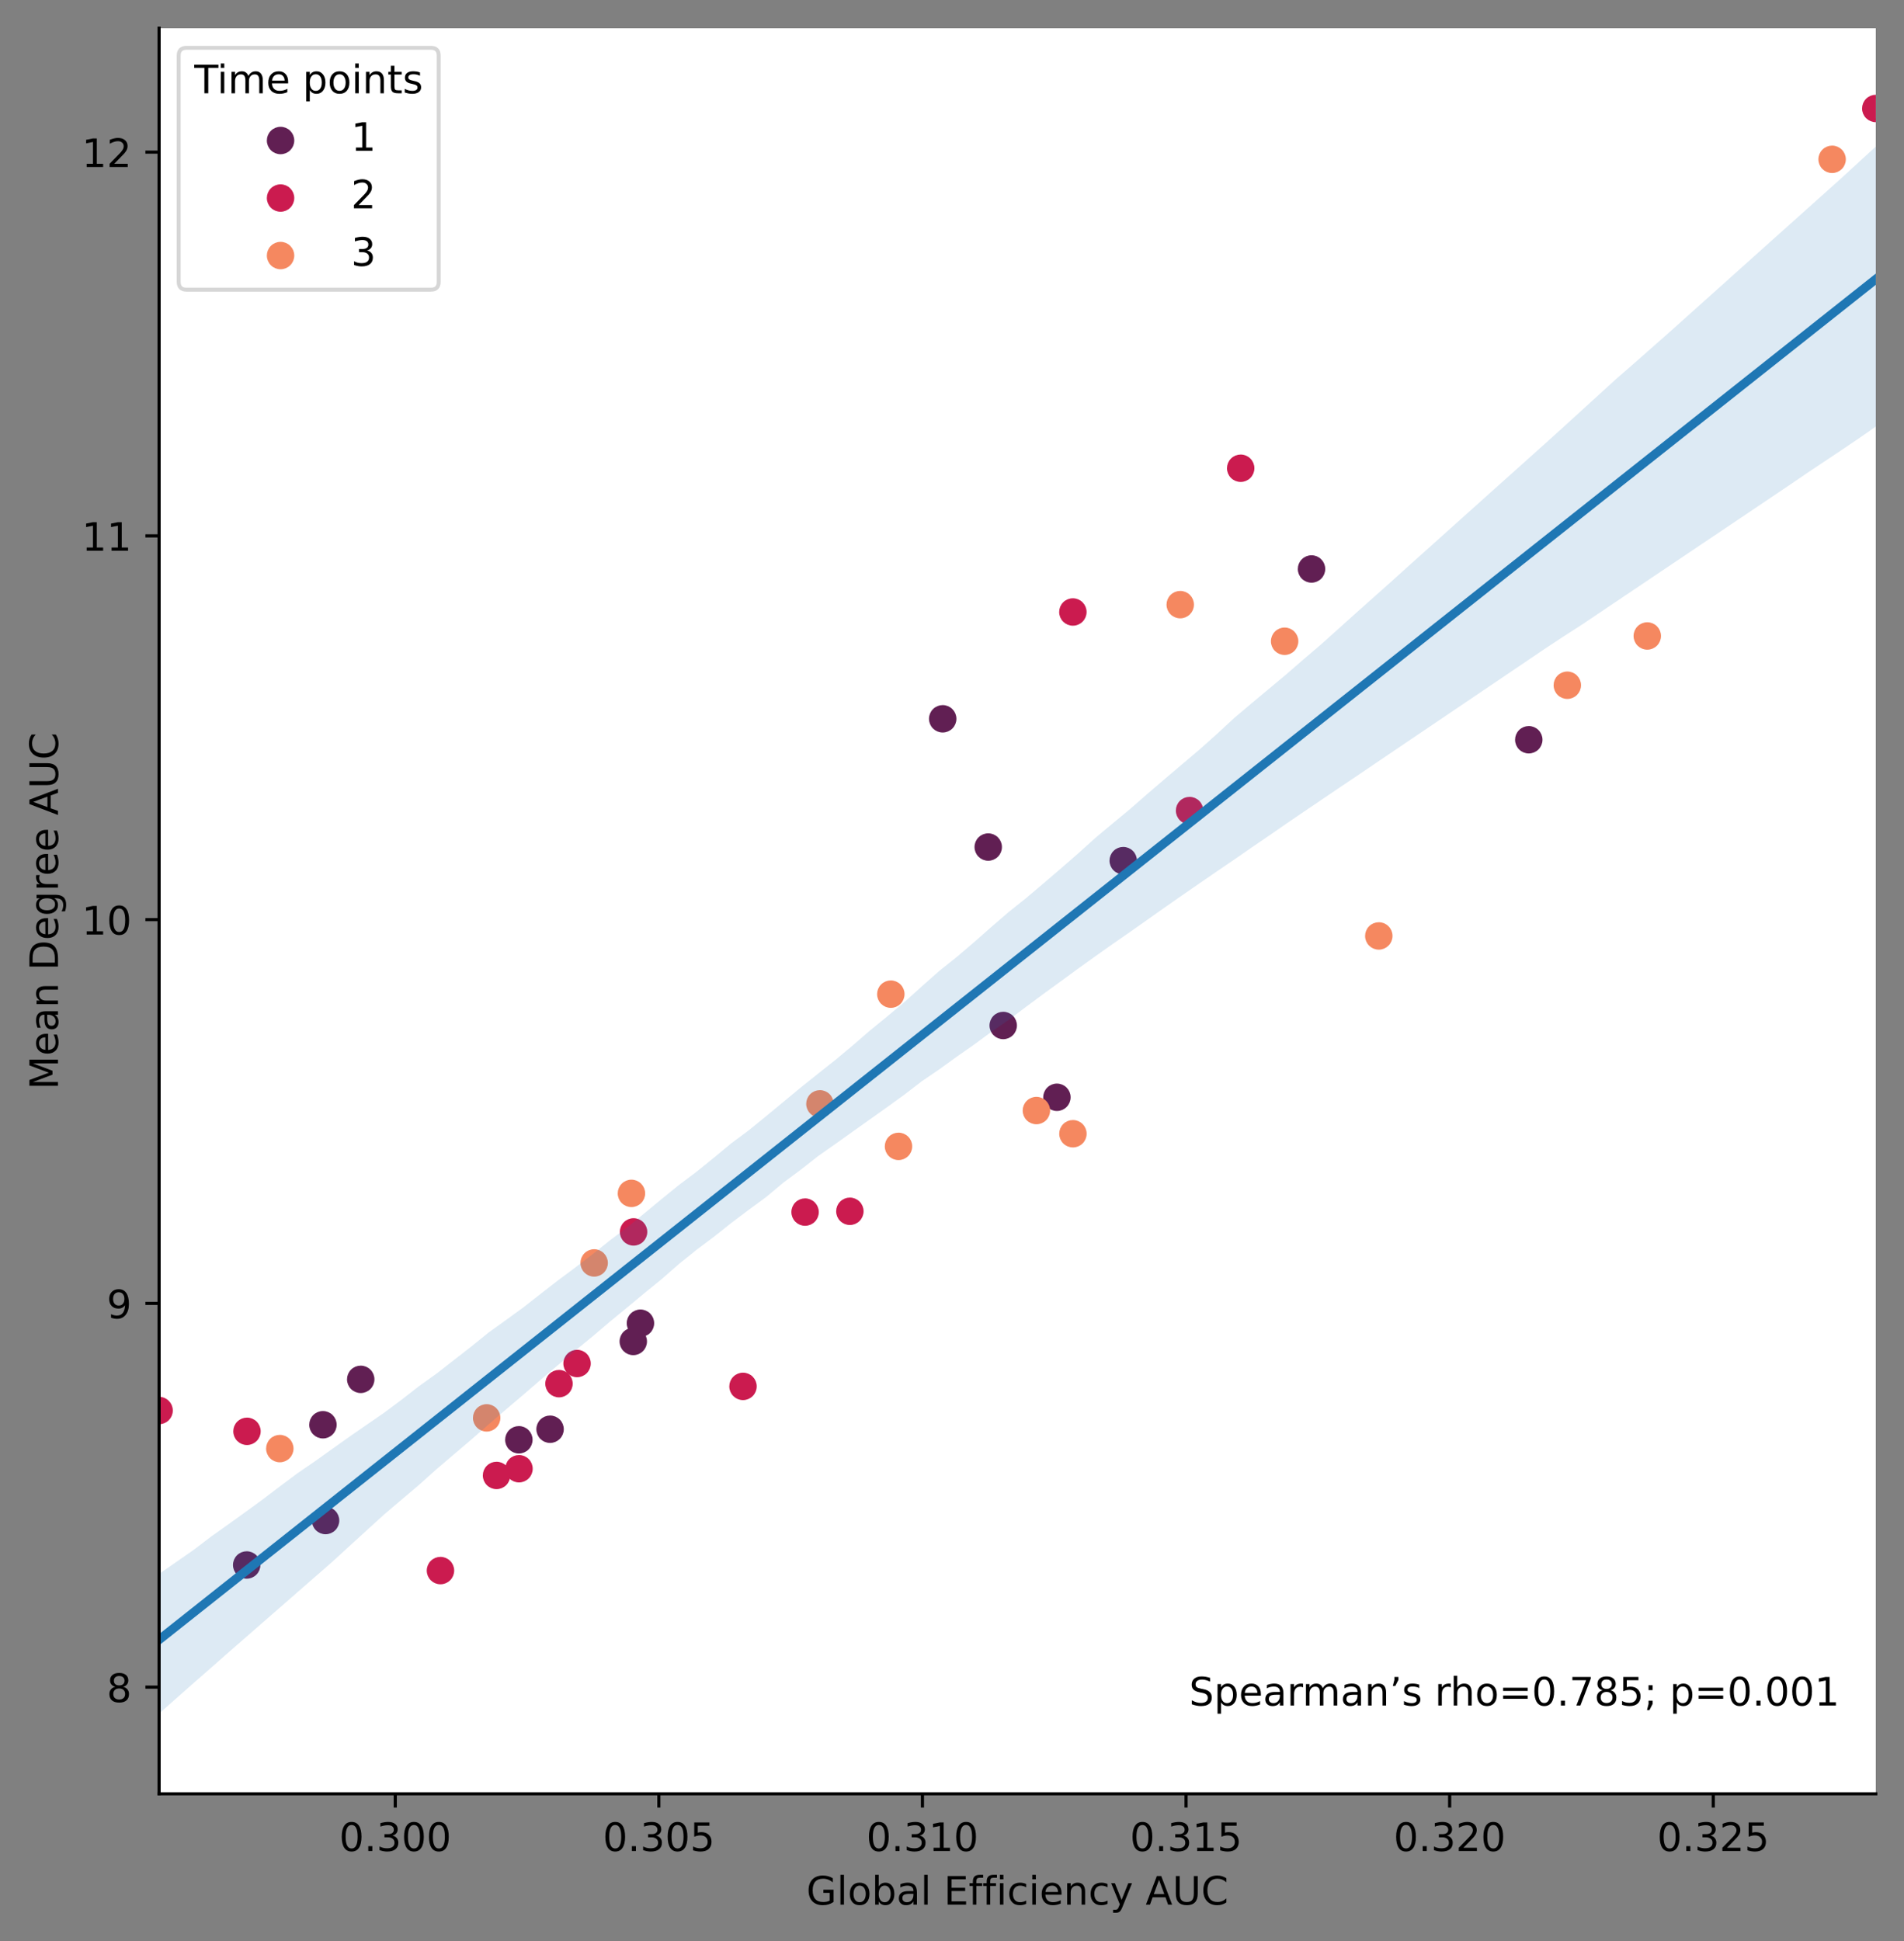 <?xml version="1.0" encoding="utf-8" standalone="no"?>
<!DOCTYPE svg PUBLIC "-//W3C//DTD SVG 1.1//EN"
  "http://www.w3.org/Graphics/SVG/1.1/DTD/svg11.dtd">
<!-- Created with matplotlib (https://matplotlib.org/) -->
<svg height="495.25pt" version="1.1" viewBox="0 0 485.922 495.25" width="485.922pt" xmlns="http://www.w3.org/2000/svg" xmlns:xlink="http://www.w3.org/1999/xlink">
 <rect x="0" y="0" width="485.922" height="495.25" fill="#808080" stroke="none"/>
 <defs>
  <style type="text/css">*{stroke-linecap:butt;stroke-linejoin:round;}</style>
 </defs>
 <g id="figure_1">
  <g id="patch_1">
   <path d="M 0 495.25 
L 485.922 495.25 
L 485.922 0 
L 0 0 
z
" style="fill:none;"/>
  </g>
  <g id="axes_1">
   <g id="patch_2">
    <path d="M 40.603 457.694 
L 478.722 457.694 
L 478.722 7.2 
L 40.603 7.2 
z
" style="fill:#ffffff;"/>
   </g>
   <g id="PathCollection_1">
    <defs>
     <path d="M 0 3 
C 0.796 3 1.559 2.684 2.121 2.121 
C 2.684 1.559 3 0.796 3 0 
C 3 -0.796 2.684 -1.559 2.121 -2.121 
C 1.559 -2.684 0.796 -3 0 -3 
C -0.796 -3 -1.559 -2.684 -2.121 -2.121 
C -2.684 -1.559 -3 -0.796 -3 0 
C -3 0.796 -2.684 1.559 -2.121 2.121 
C -1.559 2.684 -0.796 3 0 3 
z
" id="m67bb204a2a" style="stroke:#611f53;"/>
    </defs>
    <g clip-path="url(#p79a4c6b201)">
     <use style="fill:#611f53;stroke:#611f53;" x="83.089" xlink:href="#m67bb204a2a" y="387.968"/>
     <use style="fill:#611f53;stroke:#611f53;" x="161.619" xlink:href="#m67bb204a2a" y="342.274"/>
     <use style="fill:#611f53;stroke:#611f53;" x="163.451" xlink:href="#m67bb204a2a" y="337.623"/>
     <use style="fill:#611f53;stroke:#611f53;" x="286.657" xlink:href="#m67bb204a2a" y="219.593"/>
     <use style="fill:#611f53;stroke:#611f53;" x="269.739" xlink:href="#m67bb204a2a" y="279.975"/>
     <use style="fill:#611f53;stroke:#611f53;" x="62.959" xlink:href="#m67bb204a2a" y="399.31"/>
     <use style="fill:#611f53;stroke:#611f53;" x="240.586" xlink:href="#m67bb204a2a" y="183.405"/>
     <use style="fill:#611f53;stroke:#611f53;" x="82.419" xlink:href="#m67bb204a2a" y="363.53"/>
     <use style="fill:#611f53;stroke:#611f53;" x="256.031" xlink:href="#m67bb204a2a" y="261.656"/>
     <use style="fill:#611f53;stroke:#611f53;" x="140.386" xlink:href="#m67bb204a2a" y="364.672"/>
     <use style="fill:#611f53;stroke:#611f53;" x="252.207" xlink:href="#m67bb204a2a" y="216.125"/>
     <use style="fill:#611f53;stroke:#611f53;" x="334.715" xlink:href="#m67bb204a2a" y="145.177"/>
     <use style="fill:#611f53;stroke:#611f53;" x="92.061" xlink:href="#m67bb204a2a" y="351.943"/>
     <use style="fill:#611f53;stroke:#611f53;" x="390.162" xlink:href="#m67bb204a2a" y="188.749"/>
     <use style="fill:#611f53;stroke:#611f53;" x="132.419" xlink:href="#m67bb204a2a" y="367.365"/>
    </g>
   </g>
   <g id="PathCollection_2">
    <defs>
     <path d="M 0 3 
C 0.796 3 1.559 2.684 2.121 2.121 
C 2.684 1.559 3 0.796 3 0 
C 3 -0.796 2.684 -1.559 2.121 -2.121 
C 1.559 -2.684 0.796 -3 0 -3 
C -0.796 -3 -1.559 -2.684 -2.121 -2.121 
C -2.684 -1.559 -3 -0.796 -3 0 
C -3 0.796 -2.684 1.559 -2.121 2.121 
C -1.559 2.684 -0.796 3 0 3 
z
" id="m0adc10b34a" style="stroke:#cb1b4f;"/>
    </defs>
    <g clip-path="url(#p79a4c6b201)">
     <use style="fill:#cb1b4f;stroke:#cb1b4f;" x="273.81" xlink:href="#m0adc10b34a" y="156.151"/>
     <use style="fill:#cb1b4f;stroke:#cb1b4f;" x="126.721" xlink:href="#m0adc10b34a" y="376.463"/>
     <use style="fill:#cb1b4f;stroke:#cb1b4f;" x="189.624" xlink:href="#m0adc10b34a" y="353.739"/>
     <use style="fill:#cb1b4f;stroke:#cb1b4f;" x="132.454" xlink:href="#m0adc10b34a" y="374.75"/>
     <use style="fill:#cb1b4f;stroke:#cb1b4f;" x="147.274" xlink:href="#m0adc10b34a" y="347.904"/>
     <use style="fill:#cb1b4f;stroke:#cb1b4f;" x="112.412" xlink:href="#m0adc10b34a" y="400.738"/>
     <use style="fill:#cb1b4f;stroke:#cb1b4f;" x="205.466" xlink:href="#m0adc10b34a" y="309.268"/>
     <use style="fill:#cb1b4f;stroke:#cb1b4f;" x="63.031" xlink:href="#m0adc10b34a" y="365.203"/>
     <use style="fill:#cb1b4f;stroke:#cb1b4f;" x="161.694" xlink:href="#m0adc10b34a" y="314.327"/>
     <use style="fill:#cb1b4f;stroke:#cb1b4f;" x="316.636" xlink:href="#m0adc10b34a" y="119.474"/>
     <use style="fill:#cb1b4f;stroke:#cb1b4f;" x="216.896" xlink:href="#m0adc10b34a" y="309.064"/>
     <use style="fill:#cb1b4f;stroke:#cb1b4f;" x="478.722" xlink:href="#m0adc10b34a" y="27.677"/>
     <use style="fill:#cb1b4f;stroke:#cb1b4f;" x="40.603" xlink:href="#m0adc10b34a" y="359.899"/>
     <use style="fill:#cb1b4f;stroke:#cb1b4f;" x="303.589" xlink:href="#m0adc10b34a" y="206.823"/>
     <use style="fill:#cb1b4f;stroke:#cb1b4f;" x="142.661" xlink:href="#m0adc10b34a" y="353.045"/>
    </g>
   </g>
   <g id="PathCollection_3">
    <defs>
     <path d="M 0 3 
C 0.796 3 1.559 2.684 2.121 2.121 
C 2.684 1.559 3 0.796 3 0 
C 3 -0.796 2.684 -1.559 2.121 -2.121 
C 1.559 -2.684 0.796 -3 0 -3 
C -0.796 -3 -1.559 -2.684 -2.121 -2.121 
C -2.684 -1.559 -3 -0.796 -3 0 
C -3 0.796 -2.684 1.559 -2.121 2.121 
C -1.559 2.684 -0.796 3 0 3 
z
" id="m4e20cb749d" style="stroke:#f58860;"/>
    </defs>
    <g clip-path="url(#p79a4c6b201)">
     <use style="fill:#f58860;stroke:#f58860;" x="301.209" xlink:href="#m4e20cb749d" y="154.275"/>
     <use style="fill:#f58860;stroke:#f58860;" x="71.411" xlink:href="#m4e20cb749d" y="369.609"/>
     <use style="fill:#f58860;stroke:#f58860;" x="151.637" xlink:href="#m4e20cb749d" y="322.242"/>
     <use style="fill:#f58860;stroke:#f58860;" x="227.345" xlink:href="#m4e20cb749d" y="253.66"/>
     <use style="fill:#f58860;stroke:#f58860;" x="351.885" xlink:href="#m4e20cb749d" y="238.809"/>
     <use style="fill:#f58860;stroke:#f58860;" x="264.5" xlink:href="#m4e20cb749d" y="283.361"/>
     <use style="fill:#f58860;stroke:#f58860;" x="124.2" xlink:href="#m4e20cb749d" y="361.776"/>
     <use style="fill:#f58860;stroke:#f58860;" x="327.852" xlink:href="#m4e20cb749d" y="163.618"/>
     <use style="fill:#f58860;stroke:#f58860;" x="209.251" xlink:href="#m4e20cb749d" y="281.648"/>
     <use style="fill:#f58860;stroke:#f58860;" x="467.577" xlink:href="#m4e20cb749d" y="40.651"/>
     <use style="fill:#f58860;stroke:#f58860;" x="399.997" xlink:href="#m4e20cb749d" y="174.837"/>
     <use style="fill:#f58860;stroke:#f58860;" x="161.149" xlink:href="#m4e20cb749d" y="304.495"/>
     <use style="fill:#f58860;stroke:#f58860;" x="273.824" xlink:href="#m4e20cb749d" y="289.277"/>
     <use style="fill:#f58860;stroke:#f58860;" x="420.405" xlink:href="#m4e20cb749d" y="162.271"/>
     <use style="fill:#f58860;stroke:#f58860;" x="229.309" xlink:href="#m4e20cb749d" y="292.5"/>
    </g>
   </g>
   <g id="PolyCollection_1">
    <path clip-path="url(#p79a4c6b201)" d="M 40.603 401.589 
L 40.603 437.217 
L 45.029 433.305 
L 49.454 429.395 
L 53.879 425.526 
L 58.305 421.625 
L 62.73 417.764 
L 67.156 413.903 
L 71.581 410.042 
L 76.007 406.181 
L 80.432 402.32 
L 84.858 398.454 
L 89.283 394.402 
L 93.708 390.358 
L 98.134 386.344 
L 102.559 382.579 
L 106.985 378.833 
L 111.41 374.862 
L 115.836 371.096 
L 120.261 367.328 
L 124.687 363.449 
L 129.112 359.646 
L 133.537 355.887 
L 137.963 352.074 
L 142.388 348.322 
L 146.814 344.605 
L 151.239 340.982 
L 155.665 337.218 
L 160.09 333.591 
L 164.515 329.904 
L 168.941 326.31 
L 173.366 322.426 
L 177.792 318.873 
L 182.217 315.559 
L 186.643 312.04 
L 191.068 308.7 
L 195.494 305.456 
L 199.919 301.759 
L 204.344 298.475 
L 208.77 294.996 
L 213.195 291.886 
L 217.621 288.734 
L 222.046 285.587 
L 226.472 282.441 
L 230.897 279.237 
L 235.323 275.836 
L 239.748 272.829 
L 244.173 269.624 
L 248.599 266.534 
L 253.024 263.271 
L 257.45 260.21 
L 261.875 256.882 
L 266.301 253.596 
L 270.726 250.385 
L 275.152 247.144 
L 279.577 243.973 
L 284.002 240.838 
L 288.428 237.773 
L 292.853 234.652 
L 297.279 231.527 
L 301.704 228.438 
L 306.13 225.379 
L 310.555 222.339 
L 314.981 219.327 
L 319.406 216.259 
L 323.831 213.246 
L 328.257 210.18 
L 332.682 207.167 
L 337.108 204.171 
L 341.533 201.18 
L 345.959 198.204 
L 350.384 195.205 
L 354.81 192.206 
L 359.235 189.215 
L 363.66 186.225 
L 368.086 183.234 
L 372.511 180.244 
L 376.937 177.253 
L 381.362 174.263 
L 385.788 171.272 
L 390.213 168.282 
L 394.638 165.291 
L 399.064 162.374 
L 403.489 159.531 
L 407.915 156.56 
L 412.34 153.584 
L 416.766 150.608 
L 421.191 147.634 
L 425.617 144.661 
L 430.042 141.688 
L 434.467 138.714 
L 438.893 135.741 
L 443.318 132.765 
L 447.744 129.788 
L 452.169 126.811 
L 456.595 123.834 
L 461.02 120.814 
L 465.446 117.867 
L 469.871 114.911 
L 474.296 111.919 
L 478.722 108.841 
L 478.722 37.392 
L 478.722 37.392 
L 474.296 41.452 
L 469.871 45.512 
L 465.446 49.482 
L 461.02 53.443 
L 456.595 57.405 
L 452.169 61.366 
L 447.744 65.331 
L 443.318 69.298 
L 438.893 73.264 
L 434.467 77.23 
L 430.042 81.196 
L 425.617 85.152 
L 421.191 89.052 
L 416.766 92.951 
L 412.34 96.804 
L 407.915 100.84 
L 403.489 104.874 
L 399.064 108.907 
L 394.638 112.912 
L 390.213 116.874 
L 385.788 120.837 
L 381.362 124.799 
L 376.937 128.766 
L 372.511 132.736 
L 368.086 136.706 
L 363.66 140.673 
L 359.235 144.635 
L 354.81 148.633 
L 350.384 152.571 
L 345.959 156.512 
L 341.533 160.493 
L 337.108 164.456 
L 332.682 168.237 
L 328.257 172.076 
L 323.831 175.769 
L 319.406 179.463 
L 314.981 183.202 
L 310.555 187.302 
L 306.13 191.243 
L 301.704 194.987 
L 297.279 198.749 
L 292.853 202.54 
L 288.428 206.405 
L 284.002 210.077 
L 279.577 213.77 
L 275.152 217.766 
L 270.726 221.618 
L 266.301 225.401 
L 261.875 229.154 
L 257.45 232.682 
L 253.024 236.5 
L 248.599 240.402 
L 244.173 244.174 
L 239.748 247.707 
L 235.323 251.622 
L 230.897 255.608 
L 226.472 259.31 
L 222.046 262.927 
L 217.621 266.756 
L 213.195 270.449 
L 208.77 273.957 
L 204.344 277.493 
L 199.919 281.164 
L 195.494 284.816 
L 191.068 288.422 
L 186.643 291.712 
L 182.217 295.374 
L 177.792 298.958 
L 173.366 302.284 
L 168.941 305.869 
L 164.515 309.528 
L 160.09 313.166 
L 155.665 316.475 
L 151.239 320.016 
L 146.814 323.413 
L 142.388 326.703 
L 137.963 330.144 
L 133.537 333.611 
L 129.112 336.825 
L 124.687 340.005 
L 120.261 343.587 
L 115.836 347.028 
L 111.41 350.48 
L 106.985 353.65 
L 102.559 357.086 
L 98.134 360.399 
L 93.708 363.442 
L 89.283 366.506 
L 84.858 369.649 
L 80.432 372.817 
L 76.007 375.842 
L 71.581 379.138 
L 67.156 382.508 
L 62.73 385.735 
L 58.305 388.918 
L 53.879 392.06 
L 49.454 395.436 
L 45.029 398.512 
L 40.603 401.589 
z
" style="fill:#1f77b4;fill-opacity:0.15;"/>
   </g>
   <g id="matplotlib.axis_1">
    <g id="xtick_1">
     <g id="line2d_1">
      <defs>
       <path d="M 0 0 
L 0 3.5 
" id="m5942599d54" style="stroke:#000000;stroke-width:0.8;"/>
      </defs>
      <g>
       <use style="stroke:#000000;stroke-width:0.8;" x="100.873" xlink:href="#m5942599d54" y="457.694"/>
      </g>
     </g>
     <g id="text_1">
      <!-- 0.300 -->
      <g transform="translate(86.559 472.292)scale(0.1 -0.1)">
       <defs>
        <path d="M 31.781 66.406 
Q 24.172 66.406 20.328 58.906 
Q 16.5 51.422 16.5 36.375 
Q 16.5 21.391 20.328 13.891 
Q 24.172 6.391 31.781 6.391 
Q 39.453 6.391 43.281 13.891 
Q 47.125 21.391 47.125 36.375 
Q 47.125 51.422 43.281 58.906 
Q 39.453 66.406 31.781 66.406 
z
M 31.781 74.219 
Q 44.047 74.219 50.516 64.516 
Q 56.984 54.828 56.984 36.375 
Q 56.984 17.969 50.516 8.266 
Q 44.047 -1.422 31.781 -1.422 
Q 19.531 -1.422 13.062 8.266 
Q 6.594 17.969 6.594 36.375 
Q 6.594 54.828 13.062 64.516 
Q 19.531 74.219 31.781 74.219 
z
" id="DejaVuSans-48"/>
        <path d="M 10.688 12.406 
L 21 12.406 
L 21 0 
L 10.688 0 
z
" id="DejaVuSans-46"/>
        <path d="M 40.578 39.312 
Q 47.656 37.797 51.625 33 
Q 55.609 28.219 55.609 21.188 
Q 55.609 10.406 48.188 4.484 
Q 40.766 -1.422 27.094 -1.422 
Q 22.516 -1.422 17.656 -0.516 
Q 12.797 0.391 7.625 2.203 
L 7.625 11.719 
Q 11.719 9.328 16.594 8.109 
Q 21.484 6.891 26.812 6.891 
Q 36.078 6.891 40.938 10.547 
Q 45.797 14.203 45.797 21.188 
Q 45.797 27.641 41.281 31.266 
Q 36.766 34.906 28.719 34.906 
L 20.219 34.906 
L 20.219 43.016 
L 29.109 43.016 
Q 36.375 43.016 40.234 45.922 
Q 44.094 48.828 44.094 54.297 
Q 44.094 59.906 40.109 62.906 
Q 36.141 65.922 28.719 65.922 
Q 24.656 65.922 20.016 65.031 
Q 15.375 64.156 9.812 62.312 
L 9.812 71.094 
Q 15.438 72.656 20.344 73.438 
Q 25.25 74.219 29.594 74.219 
Q 40.828 74.219 47.359 69.109 
Q 53.906 64.016 53.906 55.328 
Q 53.906 49.266 50.438 45.094 
Q 46.969 40.922 40.578 39.312 
z
" id="DejaVuSans-51"/>
       </defs>
       <use xlink:href="#DejaVuSans-48"/>
       <use x="63.623" xlink:href="#DejaVuSans-46"/>
       <use x="95.41" xlink:href="#DejaVuSans-51"/>
       <use x="159.033" xlink:href="#DejaVuSans-48"/>
       <use x="222.656" xlink:href="#DejaVuSans-48"/>
      </g>
     </g>
    </g>
    <g id="xtick_2">
     <g id="line2d_2">
      <g>
       <use style="stroke:#000000;stroke-width:0.8;" x="168.147" xlink:href="#m5942599d54" y="457.694"/>
      </g>
     </g>
     <g id="text_2">
      <!-- 0.305 -->
      <g transform="translate(153.833 472.292)scale(0.1 -0.1)">
       <defs>
        <path d="M 10.797 72.906 
L 49.516 72.906 
L 49.516 64.594 
L 19.828 64.594 
L 19.828 46.734 
Q 21.969 47.469 24.109 47.828 
Q 26.266 48.188 28.422 48.188 
Q 40.625 48.188 47.75 41.5 
Q 54.891 34.812 54.891 23.391 
Q 54.891 11.625 47.562 5.094 
Q 40.234 -1.422 26.906 -1.422 
Q 22.312 -1.422 17.547 -0.641 
Q 12.797 0.141 7.719 1.703 
L 7.719 11.625 
Q 12.109 9.234 16.797 8.062 
Q 21.484 6.891 26.703 6.891 
Q 35.156 6.891 40.078 11.328 
Q 45.016 15.766 45.016 23.391 
Q 45.016 31 40.078 35.438 
Q 35.156 39.891 26.703 39.891 
Q 22.75 39.891 18.812 39.016 
Q 14.891 38.141 10.797 36.281 
z
" id="DejaVuSans-53"/>
       </defs>
       <use xlink:href="#DejaVuSans-48"/>
       <use x="63.623" xlink:href="#DejaVuSans-46"/>
       <use x="95.41" xlink:href="#DejaVuSans-51"/>
       <use x="159.033" xlink:href="#DejaVuSans-48"/>
       <use x="222.656" xlink:href="#DejaVuSans-53"/>
      </g>
     </g>
    </g>
    <g id="xtick_3">
     <g id="line2d_3">
      <g>
       <use style="stroke:#000000;stroke-width:0.8;" x="235.421" xlink:href="#m5942599d54" y="457.694"/>
      </g>
     </g>
     <g id="text_3">
      <!-- 0.310 -->
      <g transform="translate(221.107 472.292)scale(0.1 -0.1)">
       <defs>
        <path d="M 12.406 8.297 
L 28.516 8.297 
L 28.516 63.922 
L 10.984 60.406 
L 10.984 69.391 
L 28.422 72.906 
L 38.281 72.906 
L 38.281 8.297 
L 54.391 8.297 
L 54.391 0 
L 12.406 0 
z
" id="DejaVuSans-49"/>
       </defs>
       <use xlink:href="#DejaVuSans-48"/>
       <use x="63.623" xlink:href="#DejaVuSans-46"/>
       <use x="95.41" xlink:href="#DejaVuSans-51"/>
       <use x="159.033" xlink:href="#DejaVuSans-49"/>
       <use x="222.656" xlink:href="#DejaVuSans-48"/>
      </g>
     </g>
    </g>
    <g id="xtick_4">
     <g id="line2d_4">
      <g>
       <use style="stroke:#000000;stroke-width:0.8;" x="302.695" xlink:href="#m5942599d54" y="457.694"/>
      </g>
     </g>
     <g id="text_4">
      <!-- 0.315 -->
      <g transform="translate(288.381 472.292)scale(0.1 -0.1)">
       <use xlink:href="#DejaVuSans-48"/>
       <use x="63.623" xlink:href="#DejaVuSans-46"/>
       <use x="95.41" xlink:href="#DejaVuSans-51"/>
       <use x="159.033" xlink:href="#DejaVuSans-49"/>
       <use x="222.656" xlink:href="#DejaVuSans-53"/>
      </g>
     </g>
    </g>
    <g id="xtick_5">
     <g id="line2d_5">
      <g>
       <use style="stroke:#000000;stroke-width:0.8;" x="369.969" xlink:href="#m5942599d54" y="457.694"/>
      </g>
     </g>
     <g id="text_5">
      <!-- 0.320 -->
      <g transform="translate(355.655 472.292)scale(0.1 -0.1)">
       <defs>
        <path d="M 19.188 8.297 
L 53.609 8.297 
L 53.609 0 
L 7.328 0 
L 7.328 8.297 
Q 12.938 14.109 22.625 23.891 
Q 32.328 33.688 34.812 36.531 
Q 39.547 41.844 41.422 45.531 
Q 43.312 49.219 43.312 52.781 
Q 43.312 58.594 39.234 62.25 
Q 35.156 65.922 28.609 65.922 
Q 23.969 65.922 18.812 64.312 
Q 13.672 62.703 7.812 59.422 
L 7.812 69.391 
Q 13.766 71.781 18.938 73 
Q 24.125 74.219 28.422 74.219 
Q 39.75 74.219 46.484 68.547 
Q 53.219 62.891 53.219 53.422 
Q 53.219 48.922 51.531 44.891 
Q 49.859 40.875 45.406 35.406 
Q 44.188 33.984 37.641 27.219 
Q 31.109 20.453 19.188 8.297 
z
" id="DejaVuSans-50"/>
       </defs>
       <use xlink:href="#DejaVuSans-48"/>
       <use x="63.623" xlink:href="#DejaVuSans-46"/>
       <use x="95.41" xlink:href="#DejaVuSans-51"/>
       <use x="159.033" xlink:href="#DejaVuSans-50"/>
       <use x="222.656" xlink:href="#DejaVuSans-48"/>
      </g>
     </g>
    </g>
    <g id="xtick_6">
     <g id="line2d_6">
      <g>
       <use style="stroke:#000000;stroke-width:0.8;" x="437.243" xlink:href="#m5942599d54" y="457.694"/>
      </g>
     </g>
     <g id="text_6">
      <!-- 0.325 -->
      <g transform="translate(422.929 472.292)scale(0.1 -0.1)">
       <use xlink:href="#DejaVuSans-48"/>
       <use x="63.623" xlink:href="#DejaVuSans-46"/>
       <use x="95.41" xlink:href="#DejaVuSans-51"/>
       <use x="159.033" xlink:href="#DejaVuSans-50"/>
       <use x="222.656" xlink:href="#DejaVuSans-53"/>
      </g>
     </g>
    </g>
    <g id="text_7">
     <!-- Global Efficiency AUC -->
     <g transform="translate(205.802 485.97)scale(0.1 -0.1)">
      <defs>
       <path d="M 59.516 10.406 
L 59.516 29.984 
L 43.406 29.984 
L 43.406 38.094 
L 69.281 38.094 
L 69.281 6.781 
Q 63.578 2.734 56.688 0.656 
Q 49.812 -1.422 42 -1.422 
Q 24.906 -1.422 15.25 8.562 
Q 5.609 18.562 5.609 36.375 
Q 5.609 54.25 15.25 64.234 
Q 24.906 74.219 42 74.219 
Q 49.125 74.219 55.547 72.453 
Q 61.969 70.703 67.391 67.281 
L 67.391 56.781 
Q 61.922 61.422 55.766 63.766 
Q 49.609 66.109 42.828 66.109 
Q 29.438 66.109 22.719 58.641 
Q 16.016 51.172 16.016 36.375 
Q 16.016 21.625 22.719 14.156 
Q 29.438 6.688 42.828 6.688 
Q 48.047 6.688 52.141 7.594 
Q 56.25 8.5 59.516 10.406 
z
" id="DejaVuSans-71"/>
       <path d="M 9.422 75.984 
L 18.406 75.984 
L 18.406 0 
L 9.422 0 
z
" id="DejaVuSans-108"/>
       <path d="M 30.609 48.391 
Q 23.391 48.391 19.188 42.75 
Q 14.984 37.109 14.984 27.297 
Q 14.984 17.484 19.156 11.844 
Q 23.344 6.203 30.609 6.203 
Q 37.797 6.203 41.984 11.859 
Q 46.188 17.531 46.188 27.297 
Q 46.188 37.016 41.984 42.703 
Q 37.797 48.391 30.609 48.391 
z
M 30.609 56 
Q 42.328 56 49.016 48.375 
Q 55.719 40.766 55.719 27.297 
Q 55.719 13.875 49.016 6.219 
Q 42.328 -1.422 30.609 -1.422 
Q 18.844 -1.422 12.172 6.219 
Q 5.516 13.875 5.516 27.297 
Q 5.516 40.766 12.172 48.375 
Q 18.844 56 30.609 56 
z
" id="DejaVuSans-111"/>
       <path d="M 48.688 27.297 
Q 48.688 37.203 44.609 42.844 
Q 40.531 48.484 33.406 48.484 
Q 26.266 48.484 22.188 42.844 
Q 18.109 37.203 18.109 27.297 
Q 18.109 17.391 22.188 11.75 
Q 26.266 6.109 33.406 6.109 
Q 40.531 6.109 44.609 11.75 
Q 48.688 17.391 48.688 27.297 
z
M 18.109 46.391 
Q 20.953 51.266 25.266 53.625 
Q 29.594 56 35.594 56 
Q 45.562 56 51.781 48.094 
Q 58.016 40.188 58.016 27.297 
Q 58.016 14.406 51.781 6.484 
Q 45.562 -1.422 35.594 -1.422 
Q 29.594 -1.422 25.266 0.953 
Q 20.953 3.328 18.109 8.203 
L 18.109 0 
L 9.078 0 
L 9.078 75.984 
L 18.109 75.984 
z
" id="DejaVuSans-98"/>
       <path d="M 34.281 27.484 
Q 23.391 27.484 19.188 25 
Q 14.984 22.516 14.984 16.5 
Q 14.984 11.719 18.141 8.906 
Q 21.297 6.109 26.703 6.109 
Q 34.188 6.109 38.703 11.406 
Q 43.219 16.703 43.219 25.484 
L 43.219 27.484 
z
M 52.203 31.203 
L 52.203 0 
L 43.219 0 
L 43.219 8.297 
Q 40.141 3.328 35.547 0.953 
Q 30.953 -1.422 24.312 -1.422 
Q 15.922 -1.422 10.953 3.297 
Q 6 8.016 6 15.922 
Q 6 25.141 12.172 29.828 
Q 18.359 34.516 30.609 34.516 
L 43.219 34.516 
L 43.219 35.406 
Q 43.219 41.609 39.141 45 
Q 35.062 48.391 27.688 48.391 
Q 23 48.391 18.547 47.266 
Q 14.109 46.141 10.016 43.891 
L 10.016 52.203 
Q 14.938 54.109 19.578 55.047 
Q 24.219 56 28.609 56 
Q 40.484 56 46.344 49.844 
Q 52.203 43.703 52.203 31.203 
z
" id="DejaVuSans-97"/>
       <path id="DejaVuSans-32"/>
       <path d="M 9.812 72.906 
L 55.906 72.906 
L 55.906 64.594 
L 19.672 64.594 
L 19.672 43.016 
L 54.391 43.016 
L 54.391 34.719 
L 19.672 34.719 
L 19.672 8.297 
L 56.781 8.297 
L 56.781 0 
L 9.812 0 
z
" id="DejaVuSans-69"/>
       <path d="M 37.109 75.984 
L 37.109 68.5 
L 28.516 68.5 
Q 23.688 68.5 21.797 66.547 
Q 19.922 64.594 19.922 59.516 
L 19.922 54.688 
L 34.719 54.688 
L 34.719 47.703 
L 19.922 47.703 
L 19.922 0 
L 10.891 0 
L 10.891 47.703 
L 2.297 47.703 
L 2.297 54.688 
L 10.891 54.688 
L 10.891 58.5 
Q 10.891 67.625 15.141 71.797 
Q 19.391 75.984 28.609 75.984 
z
" id="DejaVuSans-102"/>
       <path d="M 9.422 54.688 
L 18.406 54.688 
L 18.406 0 
L 9.422 0 
z
M 9.422 75.984 
L 18.406 75.984 
L 18.406 64.594 
L 9.422 64.594 
z
" id="DejaVuSans-105"/>
       <path d="M 48.781 52.594 
L 48.781 44.188 
Q 44.969 46.297 41.141 47.344 
Q 37.312 48.391 33.406 48.391 
Q 24.656 48.391 19.812 42.844 
Q 14.984 37.312 14.984 27.297 
Q 14.984 17.281 19.812 11.734 
Q 24.656 6.203 33.406 6.203 
Q 37.312 6.203 41.141 7.25 
Q 44.969 8.297 48.781 10.406 
L 48.781 2.094 
Q 45.016 0.344 40.984 -0.531 
Q 36.969 -1.422 32.422 -1.422 
Q 20.062 -1.422 12.781 6.344 
Q 5.516 14.109 5.516 27.297 
Q 5.516 40.672 12.859 48.328 
Q 20.219 56 33.016 56 
Q 37.156 56 41.109 55.141 
Q 45.062 54.297 48.781 52.594 
z
" id="DejaVuSans-99"/>
       <path d="M 56.203 29.594 
L 56.203 25.203 
L 14.891 25.203 
Q 15.484 15.922 20.484 11.062 
Q 25.484 6.203 34.422 6.203 
Q 39.594 6.203 44.453 7.469 
Q 49.312 8.734 54.109 11.281 
L 54.109 2.781 
Q 49.266 0.734 44.188 -0.344 
Q 39.109 -1.422 33.891 -1.422 
Q 20.797 -1.422 13.156 6.188 
Q 5.516 13.812 5.516 26.812 
Q 5.516 40.234 12.766 48.109 
Q 20.016 56 32.328 56 
Q 43.359 56 49.781 48.891 
Q 56.203 41.797 56.203 29.594 
z
M 47.219 32.234 
Q 47.125 39.594 43.094 43.984 
Q 39.062 48.391 32.422 48.391 
Q 24.906 48.391 20.391 44.141 
Q 15.875 39.891 15.188 32.172 
z
" id="DejaVuSans-101"/>
       <path d="M 54.891 33.016 
L 54.891 0 
L 45.906 0 
L 45.906 32.719 
Q 45.906 40.484 42.875 44.328 
Q 39.844 48.188 33.797 48.188 
Q 26.516 48.188 22.312 43.547 
Q 18.109 38.922 18.109 30.906 
L 18.109 0 
L 9.078 0 
L 9.078 54.688 
L 18.109 54.688 
L 18.109 46.188 
Q 21.344 51.125 25.703 53.562 
Q 30.078 56 35.797 56 
Q 45.219 56 50.047 50.172 
Q 54.891 44.344 54.891 33.016 
z
" id="DejaVuSans-110"/>
       <path d="M 32.172 -5.078 
Q 28.375 -14.844 24.75 -17.812 
Q 21.141 -20.797 15.094 -20.797 
L 7.906 -20.797 
L 7.906 -13.281 
L 13.188 -13.281 
Q 16.891 -13.281 18.938 -11.516 
Q 21 -9.766 23.484 -3.219 
L 25.094 0.875 
L 2.984 54.688 
L 12.5 54.688 
L 29.594 11.922 
L 46.688 54.688 
L 56.203 54.688 
z
" id="DejaVuSans-121"/>
       <path d="M 34.188 63.188 
L 20.797 26.906 
L 47.609 26.906 
z
M 28.609 72.906 
L 39.797 72.906 
L 67.578 0 
L 57.328 0 
L 50.688 18.703 
L 17.828 18.703 
L 11.188 0 
L 0.781 0 
z
" id="DejaVuSans-65"/>
       <path d="M 8.688 72.906 
L 18.609 72.906 
L 18.609 28.609 
Q 18.609 16.891 22.844 11.734 
Q 27.094 6.594 36.625 6.594 
Q 46.094 6.594 50.344 11.734 
Q 54.594 16.891 54.594 28.609 
L 54.594 72.906 
L 64.5 72.906 
L 64.5 27.391 
Q 64.5 13.141 57.438 5.859 
Q 50.391 -1.422 36.625 -1.422 
Q 22.797 -1.422 15.734 5.859 
Q 8.688 13.141 8.688 27.391 
z
" id="DejaVuSans-85"/>
       <path d="M 64.406 67.281 
L 64.406 56.891 
Q 59.422 61.531 53.781 63.812 
Q 48.141 66.109 41.797 66.109 
Q 29.297 66.109 22.656 58.469 
Q 16.016 50.828 16.016 36.375 
Q 16.016 21.969 22.656 14.328 
Q 29.297 6.688 41.797 6.688 
Q 48.141 6.688 53.781 8.984 
Q 59.422 11.281 64.406 15.922 
L 64.406 5.609 
Q 59.234 2.094 53.438 0.328 
Q 47.656 -1.422 41.219 -1.422 
Q 24.656 -1.422 15.125 8.703 
Q 5.609 18.844 5.609 36.375 
Q 5.609 53.953 15.125 64.078 
Q 24.656 74.219 41.219 74.219 
Q 47.75 74.219 53.531 72.484 
Q 59.328 70.75 64.406 67.281 
z
" id="DejaVuSans-67"/>
      </defs>
      <use xlink:href="#DejaVuSans-71"/>
      <use x="77.49" xlink:href="#DejaVuSans-108"/>
      <use x="105.273" xlink:href="#DejaVuSans-111"/>
      <use x="166.455" xlink:href="#DejaVuSans-98"/>
      <use x="229.932" xlink:href="#DejaVuSans-97"/>
      <use x="291.211" xlink:href="#DejaVuSans-108"/>
      <use x="318.994" xlink:href="#DejaVuSans-32"/>
      <use x="350.781" xlink:href="#DejaVuSans-69"/>
      <use x="413.965" xlink:href="#DejaVuSans-102"/>
      <use x="449.17" xlink:href="#DejaVuSans-102"/>
      <use x="484.375" xlink:href="#DejaVuSans-105"/>
      <use x="512.158" xlink:href="#DejaVuSans-99"/>
      <use x="567.139" xlink:href="#DejaVuSans-105"/>
      <use x="594.922" xlink:href="#DejaVuSans-101"/>
      <use x="656.445" xlink:href="#DejaVuSans-110"/>
      <use x="719.824" xlink:href="#DejaVuSans-99"/>
      <use x="774.805" xlink:href="#DejaVuSans-121"/>
      <use x="833.984" xlink:href="#DejaVuSans-32"/>
      <use x="865.771" xlink:href="#DejaVuSans-65"/>
      <use x="934.18" xlink:href="#DejaVuSans-85"/>
      <use x="1007.373" xlink:href="#DejaVuSans-67"/>
     </g>
    </g>
   </g>
   <g id="matplotlib.axis_2">
    <g id="ytick_1">
     <g id="line2d_7">
      <defs>
       <path d="M 0 0 
L -3.5 0 
" id="m8c47cce054" style="stroke:#000000;stroke-width:0.8;"/>
      </defs>
      <g>
       <use style="stroke:#000000;stroke-width:0.8;" x="40.603" xlink:href="#m8c47cce054" y="430.48"/>
      </g>
     </g>
     <g id="text_8">
      <!-- 8 -->
      <g transform="translate(27.241 434.28)scale(0.1 -0.1)">
       <defs>
        <path d="M 31.781 34.625 
Q 24.75 34.625 20.719 30.859 
Q 16.703 27.094 16.703 20.516 
Q 16.703 13.922 20.719 10.156 
Q 24.75 6.391 31.781 6.391 
Q 38.812 6.391 42.859 10.172 
Q 46.922 13.969 46.922 20.516 
Q 46.922 27.094 42.891 30.859 
Q 38.875 34.625 31.781 34.625 
z
M 21.922 38.812 
Q 15.578 40.375 12.031 44.719 
Q 8.5 49.078 8.5 55.328 
Q 8.5 64.062 14.719 69.141 
Q 20.953 74.219 31.781 74.219 
Q 42.672 74.219 48.875 69.141 
Q 55.078 64.062 55.078 55.328 
Q 55.078 49.078 51.531 44.719 
Q 48 40.375 41.703 38.812 
Q 48.828 37.156 52.797 32.312 
Q 56.781 27.484 56.781 20.516 
Q 56.781 9.906 50.312 4.234 
Q 43.844 -1.422 31.781 -1.422 
Q 19.734 -1.422 13.25 4.234 
Q 6.781 9.906 6.781 20.516 
Q 6.781 27.484 10.781 32.312 
Q 14.797 37.156 21.922 38.812 
z
M 18.312 54.391 
Q 18.312 48.734 21.844 45.562 
Q 25.391 42.391 31.781 42.391 
Q 38.141 42.391 41.719 45.562 
Q 45.312 48.734 45.312 54.391 
Q 45.312 60.062 41.719 63.234 
Q 38.141 66.406 31.781 66.406 
Q 25.391 66.406 21.844 63.234 
Q 18.312 60.062 18.312 54.391 
z
" id="DejaVuSans-56"/>
       </defs>
       <use xlink:href="#DejaVuSans-56"/>
      </g>
     </g>
    </g>
    <g id="ytick_2">
     <g id="line2d_8">
      <g>
       <use style="stroke:#000000;stroke-width:0.8;" x="40.603" xlink:href="#m8c47cce054" y="332.564"/>
      </g>
     </g>
     <g id="text_9">
      <!-- 9 -->
      <g transform="translate(27.241 336.363)scale(0.1 -0.1)">
       <defs>
        <path d="M 10.984 1.516 
L 10.984 10.5 
Q 14.703 8.734 18.5 7.812 
Q 22.312 6.891 25.984 6.891 
Q 35.75 6.891 40.891 13.453 
Q 46.047 20.016 46.781 33.406 
Q 43.953 29.203 39.594 26.953 
Q 35.25 24.703 29.984 24.703 
Q 19.047 24.703 12.672 31.312 
Q 6.297 37.938 6.297 49.422 
Q 6.297 60.641 12.938 67.422 
Q 19.578 74.219 30.609 74.219 
Q 43.266 74.219 49.922 64.516 
Q 56.594 54.828 56.594 36.375 
Q 56.594 19.141 48.406 8.859 
Q 40.234 -1.422 26.422 -1.422 
Q 22.703 -1.422 18.891 -0.688 
Q 15.094 0.047 10.984 1.516 
z
M 30.609 32.422 
Q 37.25 32.422 41.125 36.953 
Q 45.016 41.5 45.016 49.422 
Q 45.016 57.281 41.125 61.844 
Q 37.25 66.406 30.609 66.406 
Q 23.969 66.406 20.094 61.844 
Q 16.219 57.281 16.219 49.422 
Q 16.219 41.5 20.094 36.953 
Q 23.969 32.422 30.609 32.422 
z
" id="DejaVuSans-57"/>
       </defs>
       <use xlink:href="#DejaVuSans-57"/>
      </g>
     </g>
    </g>
    <g id="ytick_3">
     <g id="line2d_9">
      <g>
       <use style="stroke:#000000;stroke-width:0.8;" x="40.603" xlink:href="#m8c47cce054" y="234.648"/>
      </g>
     </g>
     <g id="text_10">
      <!-- 10 -->
      <g transform="translate(20.878 238.447)scale(0.1 -0.1)">
       <use xlink:href="#DejaVuSans-49"/>
       <use x="63.623" xlink:href="#DejaVuSans-48"/>
      </g>
     </g>
    </g>
    <g id="ytick_4">
     <g id="line2d_10">
      <g>
       <use style="stroke:#000000;stroke-width:0.8;" x="40.603" xlink:href="#m8c47cce054" y="136.731"/>
      </g>
     </g>
     <g id="text_11">
      <!-- 11 -->
      <g transform="translate(20.878 140.531)scale(0.1 -0.1)">
       <use xlink:href="#DejaVuSans-49"/>
       <use x="63.623" xlink:href="#DejaVuSans-49"/>
      </g>
     </g>
    </g>
    <g id="ytick_5">
     <g id="line2d_11">
      <g>
       <use style="stroke:#000000;stroke-width:0.8;" x="40.603" xlink:href="#m8c47cce054" y="38.815"/>
      </g>
     </g>
     <g id="text_12">
      <!-- 12 -->
      <g transform="translate(20.878 42.614)scale(0.1 -0.1)">
       <use xlink:href="#DejaVuSans-49"/>
       <use x="63.623" xlink:href="#DejaVuSans-50"/>
      </g>
     </g>
    </g>
    <g id="text_13">
     <!-- Mean Degree AUC -->
     <g transform="translate(14.798 278.016)rotate(-90)scale(0.1 -0.1)">
      <defs>
       <path d="M 9.812 72.906 
L 24.516 72.906 
L 43.109 23.297 
L 61.812 72.906 
L 76.516 72.906 
L 76.516 0 
L 66.891 0 
L 66.891 64.016 
L 48.094 14.016 
L 38.188 14.016 
L 19.391 64.016 
L 19.391 0 
L 9.812 0 
z
" id="DejaVuSans-77"/>
       <path d="M 19.672 64.797 
L 19.672 8.109 
L 31.594 8.109 
Q 46.688 8.109 53.688 14.938 
Q 60.688 21.781 60.688 36.531 
Q 60.688 51.172 53.688 57.984 
Q 46.688 64.797 31.594 64.797 
z
M 9.812 72.906 
L 30.078 72.906 
Q 51.266 72.906 61.172 64.094 
Q 71.094 55.281 71.094 36.531 
Q 71.094 17.672 61.125 8.828 
Q 51.172 0 30.078 0 
L 9.812 0 
z
" id="DejaVuSans-68"/>
       <path d="M 45.406 27.984 
Q 45.406 37.75 41.375 43.109 
Q 37.359 48.484 30.078 48.484 
Q 22.859 48.484 18.828 43.109 
Q 14.797 37.75 14.797 27.984 
Q 14.797 18.266 18.828 12.891 
Q 22.859 7.516 30.078 7.516 
Q 37.359 7.516 41.375 12.891 
Q 45.406 18.266 45.406 27.984 
z
M 54.391 6.781 
Q 54.391 -7.172 48.188 -13.984 
Q 42 -20.797 29.203 -20.797 
Q 24.469 -20.797 20.266 -20.094 
Q 16.062 -19.391 12.109 -17.922 
L 12.109 -9.188 
Q 16.062 -11.328 19.922 -12.344 
Q 23.781 -13.375 27.781 -13.375 
Q 36.625 -13.375 41.016 -8.766 
Q 45.406 -4.156 45.406 5.172 
L 45.406 9.625 
Q 42.625 4.781 38.281 2.391 
Q 33.938 0 27.875 0 
Q 17.828 0 11.672 7.656 
Q 5.516 15.328 5.516 27.984 
Q 5.516 40.672 11.672 48.328 
Q 17.828 56 27.875 56 
Q 33.938 56 38.281 53.609 
Q 42.625 51.219 45.406 46.391 
L 45.406 54.688 
L 54.391 54.688 
z
" id="DejaVuSans-103"/>
       <path d="M 41.109 46.297 
Q 39.594 47.172 37.812 47.578 
Q 36.031 48 33.891 48 
Q 26.266 48 22.188 43.047 
Q 18.109 38.094 18.109 28.812 
L 18.109 0 
L 9.078 0 
L 9.078 54.688 
L 18.109 54.688 
L 18.109 46.188 
Q 20.953 51.172 25.484 53.578 
Q 30.031 56 36.531 56 
Q 37.453 56 38.578 55.875 
Q 39.703 55.766 41.062 55.516 
z
" id="DejaVuSans-114"/>
      </defs>
      <use xlink:href="#DejaVuSans-77"/>
      <use x="86.279" xlink:href="#DejaVuSans-101"/>
      <use x="147.803" xlink:href="#DejaVuSans-97"/>
      <use x="209.082" xlink:href="#DejaVuSans-110"/>
      <use x="272.461" xlink:href="#DejaVuSans-32"/>
      <use x="304.248" xlink:href="#DejaVuSans-68"/>
      <use x="381.25" xlink:href="#DejaVuSans-101"/>
      <use x="442.773" xlink:href="#DejaVuSans-103"/>
      <use x="506.25" xlink:href="#DejaVuSans-114"/>
      <use x="545.113" xlink:href="#DejaVuSans-101"/>
      <use x="606.637" xlink:href="#DejaVuSans-101"/>
      <use x="668.16" xlink:href="#DejaVuSans-32"/>
      <use x="699.947" xlink:href="#DejaVuSans-65"/>
      <use x="768.355" xlink:href="#DejaVuSans-85"/>
      <use x="841.549" xlink:href="#DejaVuSans-67"/>
     </g>
    </g>
   </g>
   <g id="line2d_12">
    <path clip-path="url(#p79a4c6b201)" d="M 40.603 418.384 
L 45.029 414.877 
L 49.454 411.371 
L 53.879 407.864 
L 58.305 404.357 
L 62.73 400.851 
L 67.156 397.344 
L 71.581 393.838 
L 76.007 390.331 
L 80.432 386.825 
L 84.858 383.318 
L 89.283 379.812 
L 93.708 376.305 
L 98.134 372.799 
L 102.559 369.292 
L 106.985 365.786 
L 111.41 362.279 
L 115.836 358.773 
L 120.261 355.266 
L 124.687 351.76 
L 129.112 348.253 
L 133.537 344.747 
L 137.963 341.24 
L 142.388 337.733 
L 146.814 334.227 
L 151.239 330.72 
L 155.665 327.214 
L 160.09 323.707 
L 164.515 320.201 
L 168.941 316.694 
L 173.366 313.188 
L 177.792 309.681 
L 182.217 306.175 
L 186.643 302.668 
L 191.068 299.162 
L 195.494 295.655 
L 199.919 292.149 
L 204.344 288.642 
L 208.77 285.136 
L 213.195 281.629 
L 217.621 278.123 
L 222.046 274.616 
L 226.472 271.11 
L 230.897 267.603 
L 235.323 264.096 
L 239.748 260.59 
L 244.173 257.083 
L 248.599 253.577 
L 253.024 250.07 
L 257.45 246.564 
L 261.875 243.057 
L 266.301 239.551 
L 270.726 236.044 
L 275.152 232.538 
L 279.577 229.031 
L 284.002 225.525 
L 288.428 222.018 
L 292.853 218.512 
L 297.279 215.005 
L 301.704 211.499 
L 306.13 207.992 
L 310.555 204.486 
L 314.981 200.979 
L 319.406 197.473 
L 323.831 193.966 
L 328.257 190.459 
L 332.682 186.953 
L 337.108 183.446 
L 341.533 179.94 
L 345.959 176.433 
L 350.384 172.927 
L 354.81 169.42 
L 359.235 165.914 
L 363.66 162.407 
L 368.086 158.901 
L 372.511 155.394 
L 376.937 151.888 
L 381.362 148.381 
L 385.788 144.875 
L 390.213 141.368 
L 394.638 137.862 
L 399.064 134.355 
L 403.489 130.849 
L 407.915 127.342 
L 412.34 123.836 
L 416.766 120.329 
L 421.191 116.822 
L 425.617 113.316 
L 430.042 109.809 
L 434.467 106.303 
L 438.893 102.796 
L 443.318 99.29 
L 447.744 95.783 
L 452.169 92.277 
L 456.595 88.77 
L 461.02 85.264 
L 465.446 81.757 
L 469.871 78.251 
L 474.296 74.744 
L 478.722 71.238 
" style="fill:none;stroke:#1f77b4;stroke-linecap:square;stroke-width:2.25;"/>
   </g>
   <g id="patch_3">
    <path d="M 40.603 457.694 
L 40.603 7.2 
" style="fill:none;stroke:#000000;stroke-linecap:square;stroke-linejoin:miter;stroke-width:0.8;"/>
   </g>
   <g id="patch_4">
    <path d="M 40.603 457.694 
L 478.722 457.694 
" style="fill:none;stroke:#000000;stroke-linecap:square;stroke-linejoin:miter;stroke-width:0.8;"/>
   </g>
   <g id="text_14">
    <!-- Spearman’s rho=0.785; p=0.001 -->
    <g transform="translate(303.474 435.169)scale(0.1 -0.1)">
     <defs>
      <path d="M 53.516 70.516 
L 53.516 60.891 
Q 47.906 63.578 42.922 64.891 
Q 37.938 66.219 33.297 66.219 
Q 25.25 66.219 20.875 63.094 
Q 16.5 59.969 16.5 54.203 
Q 16.5 49.359 19.406 46.891 
Q 22.312 44.438 30.422 42.922 
L 36.375 41.703 
Q 47.406 39.594 52.656 34.297 
Q 57.906 29 57.906 20.125 
Q 57.906 9.516 50.797 4.047 
Q 43.703 -1.422 29.984 -1.422 
Q 24.812 -1.422 18.969 -0.25 
Q 13.141 0.922 6.891 3.219 
L 6.891 13.375 
Q 12.891 10.016 18.656 8.297 
Q 24.422 6.594 29.984 6.594 
Q 38.422 6.594 43.016 9.906 
Q 47.609 13.234 47.609 19.391 
Q 47.609 24.75 44.312 27.781 
Q 41.016 30.812 33.5 32.328 
L 27.484 33.5 
Q 16.453 35.688 11.516 40.375 
Q 6.594 45.062 6.594 53.422 
Q 6.594 63.094 13.406 68.656 
Q 20.219 74.219 32.172 74.219 
Q 37.312 74.219 42.625 73.281 
Q 47.953 72.359 53.516 70.516 
z
" id="DejaVuSans-83"/>
      <path d="M 18.109 8.203 
L 18.109 -20.797 
L 9.078 -20.797 
L 9.078 54.688 
L 18.109 54.688 
L 18.109 46.391 
Q 20.953 51.266 25.266 53.625 
Q 29.594 56 35.594 56 
Q 45.562 56 51.781 48.094 
Q 58.016 40.188 58.016 27.297 
Q 58.016 14.406 51.781 6.484 
Q 45.562 -1.422 35.594 -1.422 
Q 29.594 -1.422 25.266 0.953 
Q 20.953 3.328 18.109 8.203 
z
M 48.688 27.297 
Q 48.688 37.203 44.609 42.844 
Q 40.531 48.484 33.406 48.484 
Q 26.266 48.484 22.188 42.844 
Q 18.109 37.203 18.109 27.297 
Q 18.109 17.391 22.188 11.75 
Q 26.266 6.109 33.406 6.109 
Q 40.531 6.109 44.609 11.75 
Q 48.688 17.391 48.688 27.297 
z
" id="DejaVuSans-112"/>
      <path d="M 52 44.188 
Q 55.375 50.25 60.062 53.125 
Q 64.75 56 71.094 56 
Q 79.641 56 84.281 50.016 
Q 88.922 44.047 88.922 33.016 
L 88.922 0 
L 79.891 0 
L 79.891 32.719 
Q 79.891 40.578 77.094 44.375 
Q 74.312 48.188 68.609 48.188 
Q 61.625 48.188 57.562 43.547 
Q 53.516 38.922 53.516 30.906 
L 53.516 0 
L 44.484 0 
L 44.484 32.719 
Q 44.484 40.625 41.703 44.406 
Q 38.922 48.188 33.109 48.188 
Q 26.219 48.188 22.156 43.531 
Q 18.109 38.875 18.109 30.906 
L 18.109 0 
L 9.078 0 
L 9.078 54.688 
L 18.109 54.688 
L 18.109 46.188 
Q 21.188 51.219 25.484 53.609 
Q 29.781 56 35.688 56 
Q 41.656 56 45.828 52.969 
Q 50 49.953 52 44.188 
z
" id="DejaVuSans-109"/>
      <path d="M 12.703 72.906 
L 23 72.906 
L 23 65.484 
L 14.984 49.906 
L 8.688 49.906 
L 12.703 65.484 
z
" id="DejaVuSans-8217"/>
      <path d="M 44.281 53.078 
L 44.281 44.578 
Q 40.484 46.531 36.375 47.5 
Q 32.281 48.484 27.875 48.484 
Q 21.188 48.484 17.844 46.438 
Q 14.5 44.391 14.5 40.281 
Q 14.5 37.156 16.891 35.375 
Q 19.281 33.594 26.516 31.984 
L 29.594 31.297 
Q 39.156 29.25 43.188 25.516 
Q 47.219 21.781 47.219 15.094 
Q 47.219 7.469 41.188 3.016 
Q 35.156 -1.422 24.609 -1.422 
Q 20.219 -1.422 15.453 -0.562 
Q 10.688 0.297 5.422 2 
L 5.422 11.281 
Q 10.406 8.688 15.234 7.391 
Q 20.062 6.109 24.812 6.109 
Q 31.156 6.109 34.562 8.281 
Q 37.984 10.453 37.984 14.406 
Q 37.984 18.062 35.516 20.016 
Q 33.062 21.969 24.703 23.781 
L 21.578 24.516 
Q 13.234 26.266 9.516 29.906 
Q 5.812 33.547 5.812 39.891 
Q 5.812 47.609 11.281 51.797 
Q 16.75 56 26.812 56 
Q 31.781 56 36.172 55.266 
Q 40.578 54.547 44.281 53.078 
z
" id="DejaVuSans-115"/>
      <path d="M 54.891 33.016 
L 54.891 0 
L 45.906 0 
L 45.906 32.719 
Q 45.906 40.484 42.875 44.328 
Q 39.844 48.188 33.797 48.188 
Q 26.516 48.188 22.312 43.547 
Q 18.109 38.922 18.109 30.906 
L 18.109 0 
L 9.078 0 
L 9.078 75.984 
L 18.109 75.984 
L 18.109 46.188 
Q 21.344 51.125 25.703 53.562 
Q 30.078 56 35.797 56 
Q 45.219 56 50.047 50.172 
Q 54.891 44.344 54.891 33.016 
z
" id="DejaVuSans-104"/>
      <path d="M 10.594 45.406 
L 73.188 45.406 
L 73.188 37.203 
L 10.594 37.203 
z
M 10.594 25.484 
L 73.188 25.484 
L 73.188 17.188 
L 10.594 17.188 
z
" id="DejaVuSans-61"/>
      <path d="M 8.203 72.906 
L 55.078 72.906 
L 55.078 68.703 
L 28.609 0 
L 18.312 0 
L 43.219 64.594 
L 8.203 64.594 
z
" id="DejaVuSans-55"/>
      <path d="M 11.719 51.703 
L 22.016 51.703 
L 22.016 39.312 
L 11.719 39.312 
z
M 11.719 12.406 
L 22.016 12.406 
L 22.016 4 
L 14.016 -11.625 
L 7.719 -11.625 
L 11.719 4 
z
" id="DejaVuSans-59"/>
     </defs>
     <use xlink:href="#DejaVuSans-83"/>
     <use x="63.477" xlink:href="#DejaVuSans-112"/>
     <use x="126.953" xlink:href="#DejaVuSans-101"/>
     <use x="188.477" xlink:href="#DejaVuSans-97"/>
     <use x="249.756" xlink:href="#DejaVuSans-114"/>
     <use x="289.119" xlink:href="#DejaVuSans-109"/>
     <use x="386.531" xlink:href="#DejaVuSans-97"/>
     <use x="447.811" xlink:href="#DejaVuSans-110"/>
     <use x="511.189" xlink:href="#DejaVuSans-8217"/>
     <use x="542.977" xlink:href="#DejaVuSans-115"/>
     <use x="595.076" xlink:href="#DejaVuSans-32"/>
     <use x="626.863" xlink:href="#DejaVuSans-114"/>
     <use x="666.227" xlink:href="#DejaVuSans-104"/>
     <use x="729.605" xlink:href="#DejaVuSans-111"/>
     <use x="790.787" xlink:href="#DejaVuSans-61"/>
     <use x="874.576" xlink:href="#DejaVuSans-48"/>
     <use x="938.199" xlink:href="#DejaVuSans-46"/>
     <use x="969.986" xlink:href="#DejaVuSans-55"/>
     <use x="1033.609" xlink:href="#DejaVuSans-56"/>
     <use x="1097.232" xlink:href="#DejaVuSans-53"/>
     <use x="1160.855" xlink:href="#DejaVuSans-59"/>
     <use x="1194.547" xlink:href="#DejaVuSans-32"/>
     <use x="1226.334" xlink:href="#DejaVuSans-112"/>
     <use x="1289.811" xlink:href="#DejaVuSans-61"/>
     <use x="1373.6" xlink:href="#DejaVuSans-48"/>
     <use x="1437.223" xlink:href="#DejaVuSans-46"/>
     <use x="1469.01" xlink:href="#DejaVuSans-48"/>
     <use x="1532.633" xlink:href="#DejaVuSans-48"/>
     <use x="1596.256" xlink:href="#DejaVuSans-49"/>
    </g>
   </g>
   <g id="legend_1">
    <g id="patch_5">
     <path d="M 47.603 73.912 
L 109.961 73.912 
Q 111.961 73.912 111.961 71.912 
L 111.961 14.2 
Q 111.961 12.2 109.961 12.2 
L 47.603 12.2 
Q 45.603 12.2 45.603 14.2 
L 45.603 71.912 
Q 45.603 73.912 47.603 73.912 
z
" style="fill:#ffffff;opacity:0.8;stroke:#cccccc;stroke-linejoin:miter;"/>
    </g>
    <g id="text_15">
     <!-- Time points -->
     <g transform="translate(49.603 23.798)scale(0.1 -0.1)">
      <defs>
       <path d="M -0.297 72.906 
L 61.375 72.906 
L 61.375 64.594 
L 35.5 64.594 
L 35.5 0 
L 25.594 0 
L 25.594 64.594 
L -0.297 64.594 
z
" id="DejaVuSans-84"/>
       <path d="M 18.312 70.219 
L 18.312 54.688 
L 36.812 54.688 
L 36.812 47.703 
L 18.312 47.703 
L 18.312 18.016 
Q 18.312 11.328 20.141 9.422 
Q 21.969 7.516 27.594 7.516 
L 36.812 7.516 
L 36.812 0 
L 27.594 0 
Q 17.188 0 13.234 3.875 
Q 9.281 7.766 9.281 18.016 
L 9.281 47.703 
L 2.688 47.703 
L 2.688 54.688 
L 9.281 54.688 
L 9.281 70.219 
z
" id="DejaVuSans-116"/>
      </defs>
      <use xlink:href="#DejaVuSans-84"/>
      <use x="57.959" xlink:href="#DejaVuSans-105"/>
      <use x="85.742" xlink:href="#DejaVuSans-109"/>
      <use x="183.154" xlink:href="#DejaVuSans-101"/>
      <use x="244.678" xlink:href="#DejaVuSans-32"/>
      <use x="276.465" xlink:href="#DejaVuSans-112"/>
      <use x="339.941" xlink:href="#DejaVuSans-111"/>
      <use x="401.123" xlink:href="#DejaVuSans-105"/>
      <use x="428.906" xlink:href="#DejaVuSans-110"/>
      <use x="492.285" xlink:href="#DejaVuSans-116"/>
      <use x="531.494" xlink:href="#DejaVuSans-115"/>
     </g>
    </g>
    <g id="PathCollection_4">
     <g>
      <use style="fill:#611f53;stroke:#611f53;" x="71.601" xlink:href="#m67bb204a2a" y="35.852"/>
     </g>
    </g>
    <g id="text_16">
     <!-- 1 -->
     <g transform="translate(89.601 38.477)scale(0.1 -0.1)">
      <use xlink:href="#DejaVuSans-49"/>
     </g>
    </g>
    <g id="PathCollection_5">
     <g>
      <use style="fill:#cb1b4f;stroke:#cb1b4f;" x="71.601" xlink:href="#m0adc10b34a" y="50.53"/>
     </g>
    </g>
    <g id="text_17">
     <!-- 2 -->
     <g transform="translate(89.601 53.155)scale(0.1 -0.1)">
      <use xlink:href="#DejaVuSans-50"/>
     </g>
    </g>
    <g id="PathCollection_6">
     <g>
      <use style="fill:#f58860;stroke:#f58860;" x="71.601" xlink:href="#m4e20cb749d" y="65.208"/>
     </g>
    </g>
    <g id="text_18">
     <!-- 3 -->
     <g transform="translate(89.601 67.833)scale(0.1 -0.1)">
      <use xlink:href="#DejaVuSans-51"/>
     </g>
    </g>
   </g>
  </g>
 </g>
 <defs>
  <clipPath id="p79a4c6b201">
   <rect height="450.494" width="438.119" x="40.603" y="7.2"/>
  </clipPath>
 </defs>
</svg>
